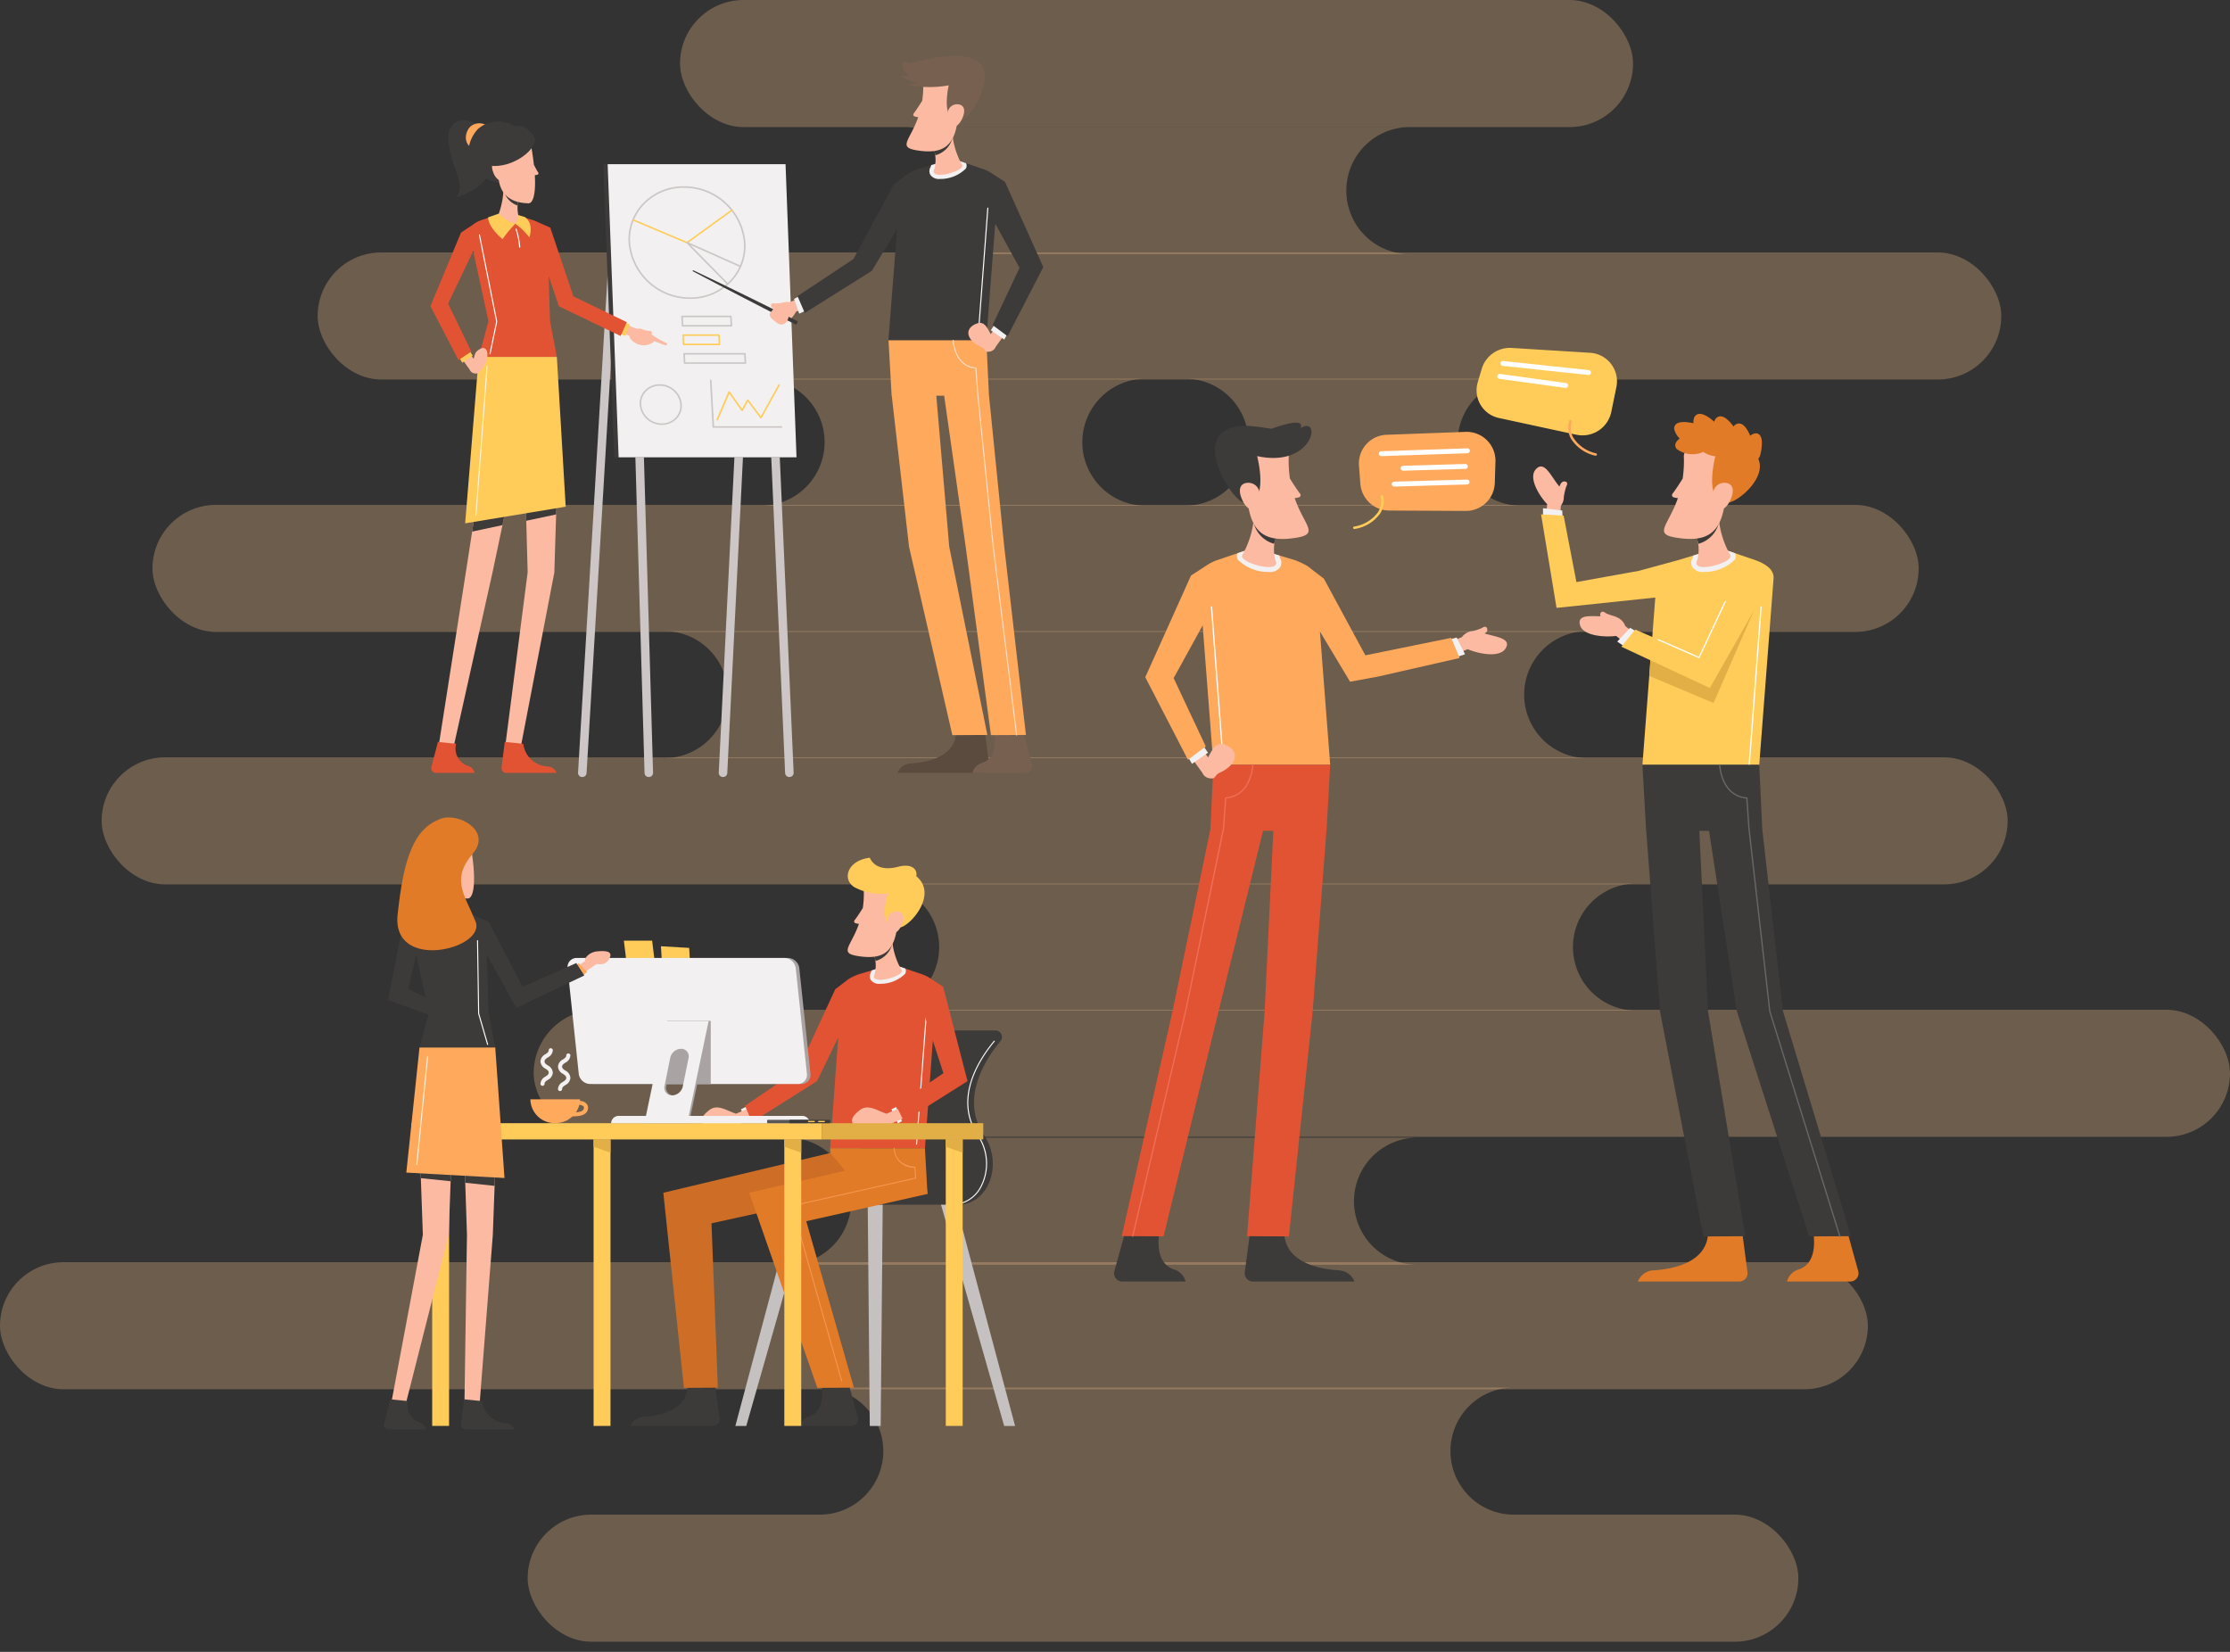 <svg id="trainning" xmlns="http://www.w3.org/2000/svg" xmlns:xlink="http://www.w3.org/1999/xlink" width="175.5" height="130" viewBox="0 0 175.5 130">
  <rect x="0" y="0" width="175.5" height="130" fill="#333333" stroke="none"/>
  <defs>
    <clipPath id="clip-path">
      <path id="path16" d="M0-666.665H135v130H0Z" transform="translate(0 666.665)"/>
    </clipPath>
  </defs>
  <g id="Group_5" data-name="Group 5">
    <rect id="Rectangle_1" data-name="Rectangle 1" width="75" height="10" rx="5" transform="translate(53.52 0)" fill="rgba(253,198,143,0.29)"/>
    <rect id="Rectangle_7" data-name="Rectangle 7" width="132.5" height="10" rx="5" transform="translate(25 19.867)" fill="rgba(253,198,143,0.29)"/>
    <rect id="Rectangle_17" data-name="Rectangle 17" width="139" height="10" rx="5" transform="translate(12 39.733)" fill="rgba(253,198,143,0.29)"/>
    <rect id="Rectangle_21" data-name="Rectangle 21" width="150" height="10" rx="5" transform="translate(8 59.6)" fill="rgba(253,198,143,0.29)"/>
    <rect id="Rectangle_25" data-name="Rectangle 25" width="133.5" height="10" rx="5" transform="translate(42 79.467)" fill="rgba(253,198,143,0.29)"/>
    <rect id="Rectangle_29" data-name="Rectangle 29" width="147" height="10" rx="5" transform="translate(0 99.333)" fill="rgba(253,198,143,0.29)"/>
    <rect id="Rectangle_33" data-name="Rectangle 33" width="100" height="10" rx="5" transform="translate(41.528 119.2)" fill="rgba(253,198,143,0.29)"/>
    <path id="Exclusion_10" data-name="Exclusion 10" d="M72.667,10H.005A5.005,5.005,0,0,0,5,5,5.006,5.006,0,0,0,0,0H72.674a5,5,0,0,0-.007,10Z" transform="translate(52.28 49.667)" fill="rgba(253,198,143,0.29)"/>
    <path id="Exclusion_12" data-name="Exclusion 12" d="M59.875,10H.007A5.006,5.006,0,0,0,5,5,5.006,5.006,0,0,0,0,0H59.882a5,5,0,0,0-.007,10Z" transform="translate(68.913 69.533)" fill="rgba(253,198,143,0.29)"/>
    <path id="Exclusion_20" data-name="Exclusion 20" d="M49.569,10H.007A5.006,5.006,0,0,0,5,5,5.006,5.006,0,0,0,0,0H49.576a5,5,0,0,0-.007,10Z" transform="translate(61.985 89.533)" fill="rgba(253,198,143,0.29)"/>
    <path id="Exclusion_16" data-name="Exclusion 16" d="M54.482,10H.007A5.006,5.006,0,0,0,5,5,5.006,5.006,0,0,0,0,0H54.489a5,5,0,0,0-3.437,8.487A4.973,4.973,0,0,0,54.482,10Z" transform="translate(64.516 109.2)" fill="rgba(253,198,143,0.29)"/>
    <path id="Exclusion_17" data-name="Exclusion 17" d="M59.807,10H33.364a5,5,0,0,0-.007-10H59.821a5,5,0,0,0-.014,10ZM30.214,10H.007A5.006,5.006,0,0,0,5,5,5.005,5.005,0,0,0,0,0H30.35a5,5,0,0,0-.136,10Z" transform="translate(59.897 29.8)" fill="rgba(253,198,143,0.29)"/>
    <path id="Exclusion_6" data-name="Exclusion 6" d="M39.8,10H.007A5.006,5.006,0,0,0,5,5,5.006,5.006,0,0,0,0,0H39.807A5,5,0,0,0,39.8,10Z" transform="translate(71.152 10)" fill="rgba(253,198,143,0.29)"/>
  </g>
  <g id="g14" transform="translate(18)" clip-path="url(#clip-path)">
    <g id="g20" transform="translate(95.649 49.328)">
      <path id="path22" d="M-12.556-2.176c.131-.078.251-.194.209-.358-.066-.261-.293-.165-.416-.076a3.622,3.622,0,0,1-.715.239,1.2,1.2,0,0,0-.871.487l-1.395.562L-15.4-.3s1.012-.429,1.509-.642c.867.369,2.491.688,2.966-.029.546-.823-.719-.929-1.635-1.206" transform="translate(15.744 2.703)" fill="#fcbaa2"/>
    </g>
    <g id="g24" transform="translate(95.975 50.172)">
      <path id="path26" d="M-5.217-5.441c-.028.01-.737.243-.737.243l-.588-1.381.664-.18Z" transform="translate(6.541 6.759)" fill="#f2f0f0"/>
    </g>
    <g id="g28" transform="translate(75.665 58.901)">
      <path id="path30" d="M0-2.416C.04-2.352,1.108-.877,1.108-.877l.85-.7L.885-3Z" transform="translate(0 3.001)" fill="#fcbaa2"/>
    </g>
    <g id="g32" transform="translate(75.472 58.607)">
      <path id="path34" d="M-4.631,0c.017.023.417.633.417.633l-1.256.874L-5.807.927Z" transform="translate(5.807)" fill="#f2f0f0"/>
    </g>
    <g id="g36" transform="translate(79.957 96.654)">
      <path id="path38" d="M-1.831,0l-.46,3.477a.65.65,0,0,0,.66.722H6.335l-.01-.026a1.371,1.371,0,0,0-1.2-.852C3.652,3.234.812,2.742.812.255Z" transform="translate(2.296)" fill="#3d3a3a"/>
    </g>
    <g id="g40" transform="translate(69.675 96.654)">
      <path id="path42" d="M-3.785,0l-.938,3.393A.646.646,0,0,0-4.08,4.2H.882a1.322,1.322,0,0,0-.888-.941c-.645-.2-1.481-.859-1.172-3Z" transform="translate(4.746)" fill="#3d3a3a"/>
    </g>
    <g id="g44" transform="translate(72.134 43.11)">
      <path id="path46" d="M-94.809-29.259l-6.753,1.375-3.265-6.034-1.007-.77a1.866,1.866,0,0,0-.277-.212l-.031-.024v0a6.608,6.608,0,0,0-.924-.437l-3.3-.99-2.9.99a3.694,3.694,0,0,0-.844.434h0l-1.173.765-3.6,8,3.357,6.5,1.406-1.05-2.53-5.378,2.283-4.147.844,10.963h9.193l-.807-10.483,2.37,3.95,2.12-.386,6.5-1.479Z" transform="translate(118.882 36.347)" fill="#ffa95c"/>
    </g>
    <g id="g48" transform="translate(79.341 43.11)">
      <path id="path50" d="M-13.337-3.266a1.138,1.138,0,0,1-.054-.185l-2.024-.606-1.255.428a.545.545,0,0,0,.018.506,3.4,3.4,0,0,0,2.429.969.988.988,0,0,0,.9-.367.712.712,0,0,0-.012-.745" transform="translate(16.724 4.057)" fill="#f2f0f0"/>
    </g>
    <g id="g52" transform="translate(77.297 47.718)">
      <path id="path54" d="M-3.878-51.668a.05.05,0,0,1-.05-.044l-.934-12.419a.049.049,0,0,1,.046-.052.046.046,0,0,1,.054.044l.935,12.419a.049.049,0,0,1-.046.052h0" transform="translate(4.862 64.184)" fill="#fff"/>
    </g>
    <g id="g56" transform="translate(79.742 39.924)">
      <path id="path58" d="M-3.771,0a7.088,7.088,0,0,1-.92,3.735c-.444.6,3.224,1.612,2.58.4a3.414,3.414,0,0,1,.74-3.055Z" transform="translate(4.729)" fill="#fcbaa2"/>
    </g>
    <g id="g60" transform="translate(80.649 39.924)">
      <path id="path62" d="M-.2,0a5.6,5.6,0,0,1-.05,1.148A2.272,2.272,0,0,0,1.376,2.872,4.99,4.99,0,0,1,2.2,1.077Z" transform="translate(0.248)" fill="#3d3a3a"/>
    </g>
    <g id="g64" transform="translate(80.09 35.111)">
      <path id="path66" d="M-14.972-16.887a1.594,1.594,0,0,0,.339-.066.179.179,0,0,0,.086-.281c-.24-.307-.573-.825-.8-1.189a9.5,9.5,0,0,1-.093-1.739c.046-1.3-4.206-1.722-3.172,3.989.378,2.089,1.446,2.8,3.846,2.39,1.722-.3.536-.966-.207-3.1" transform="translate(18.774 20.977)" fill="#fcbaa2"/>
    </g>
    <g id="g68" transform="translate(77.621 33.262)">
      <path id="path70" d="M-26.933-1.534c-.033.017-.067.031-.1.047.3-.723-1.08-.378-2.3.062-1.391-.2-2.9-.522-3.9.319-1.644,1.393.879,5.42,1.775,5.492,2.022.162,1-3.656,1-3.656,4.355.95,5.1-3.087,3.517-2.264" transform="translate(33.772 1.905)" fill="#3d3a3a"/>
    </g>
    <g id="g72" transform="translate(79.576 37.994)">
      <path id="path74" d="M-6.1-4.076c.011.585-.068,1.159-.467,1.151-.416-.009-.724-.363-.945-.907-.306-.754-.08-1.193.463-1.229a.889.889,0,0,1,.949.985" transform="translate(7.652 5.064)" fill="#fcbaa2"/>
    </g>
    <g id="g76" transform="translate(70.274 60.186)">
      <path id="path78" d="M-64.646,0h-9.193l-.241,5.1h0l-2.973,14.276-4,17.717,3.29.02L-73.433,19.4l3.5-14.2.809,0-.685,14.2L-71.19,37.1l3.29.02L-66.028,19.4l1.081-14.185h.007Z" transform="translate(81.061)" fill="#e25333"/>
    </g>
    <g id="g80" transform="translate(76.618 58.55)">
      <path id="path82" d="M-.951-5.832c.49-.71.671-1.708,1.594-1.33,1.184.486.874,1.6-.508,2.2-.252.109-.33.4-.463.419-.671.1-1.189-.471-.623-1.29" transform="translate(1.193 7.245)" fill="#fcbaa2"/>
    </g>
    <g id="g84" transform="translate(71.095 60.138)">
      <path id="path86" d="M-.2-153.57H-.21a.049.049,0,0,1-.038-.058l4.163-17.7L6.9-185.727l.168-2.39a.049.049,0,0,1,.046-.045c1.993-.16,2.087-2.538,2.088-2.562a.05.05,0,0,1,.05-.047h0a.049.049,0,0,1,.049.05c0,.025-.1,2.454-2.137,2.651L7-185.714l-2.99,14.4-4.163,17.7a.05.05,0,0,1-.049.038" transform="translate(0.249 190.77)" fill="#ef6f59"/>
    </g>
    <g id="g88" transform="translate(106.314 48.141)">
      <path id="path90" d="M-18.8-8.454l-1.175-.916a1.155,1.155,0,0,0-.616-.67c-.174-.116-.768-.233-.932-.361-.12-.093-.343-.2-.419.062a.244.244,0,0,0,.031.2c-.9-.017-1.875-.126-1.62.716.247.816,1.9.949,2.839.829.415.339,1.261,1.024,1.261,1.024Z" transform="translate(23.571 10.501)" fill="#fcbaa2"/>
    </g>
    <g id="g92" transform="translate(102.661 36.709)">
      <path id="path94" d="M-9.767-4.883c-.246-.031-.357.237-.41.4-.64-.711-1.187-2.169-1.889-1.328-.554.663.279,2.043.92,2.716-.051.522-.15,1.582-.15,1.582l1.118-.01.107-1.452a1.11,1.11,0,0,0,.234-.7,5.015,5.015,0,0,1,.194-.819c.079-.127.152-.355-.124-.39" transform="translate(12.248 6.066)" fill="#fcbaa2"/>
    </g>
    <g id="g96" transform="translate(103.431 39.995)">
      <path id="path98" d="M-.013,0c0,.028,0,.75,0,.75l1.547.1L1.5.181Z" transform="translate(0.016)" fill="#f2f0f0"/>
    </g>
    <g id="g100" transform="translate(110.901 96.654)">
      <path id="path102" d="M-32.16,0l.46,3.477a.65.65,0,0,1-.66.722h-7.966l.01-.026a1.372,1.372,0,0,1,1.2-.852c1.474-.088,4.315-.58,4.315-3.067Z" transform="translate(40.327)" fill="#e27b27"/>
    </g>
    <g id="g104" transform="translate(103.278 40.48)">
      <path id="path106" d="M-66.626-14.946l-2.9-.99-3.3.99h0l-3.009.822-4.923.886-1.006-5.23-1.777-.1,1.218,7.362,7.772-.816-.333,4.335-.142,1.831-.537,6.994h9.193l1.126-14.646c.064-.791-.765-1.2-1.379-1.44" transform="translate(83.544 18.567)" fill="#ffcc5a"/>
    </g>
    <g id="g108" transform="translate(122.64 96.654)">
      <path id="path110" d="M-18.378,0l.938,3.393a.647.647,0,0,1-.643.806h-4.961a1.322,1.322,0,0,1,.888-.941c.645-.2,1.482-.859,1.172-3Z" transform="translate(23.044)" fill="#e27b27"/>
    </g>
    <g id="g112" transform="translate(115.105 43.11)">
      <path id="path114" d="M-.431-3.266a1.166,1.166,0,0,0,.054-.185l2.024-.606L2.9-3.629a.545.545,0,0,1-.018.506,3.4,3.4,0,0,1-2.429.969.988.988,0,0,1-.9-.367.712.712,0,0,1,.012-.745" transform="translate(0.54 4.057)" fill="#f2f0f0"/>
    </g>
    <g id="g116" transform="translate(119.611 47.718)">
      <path id="path118" d="M-.2-51.667h0a.049.049,0,0,1-.046-.052L.686-64.138a.047.047,0,0,1,.054-.044.049.049,0,0,1,.046.052L-.148-51.712a.05.05,0,0,1-.05.044" transform="translate(0.249 64.183)" fill="#fff"/>
    </g>
    <g id="g120" transform="translate(114.843 39.924)">
      <path id="path122" d="M-9.451,0a7.088,7.088,0,0,0,.92,3.735c.444.6-3.224,1.612-2.58.4a3.415,3.415,0,0,0-.74-3.055Z" transform="translate(11.851)" fill="#fcbaa2"/>
    </g>
    <g id="g124" transform="translate(114.844 39.924)">
      <path id="path126" d="M-9.448,0A5.621,5.621,0,0,0-9.4,1.148a2.271,2.271,0,0,1-1.623,1.723,5,5,0,0,0-.826-1.795Z" transform="translate(11.847)" fill="#3d3a3a"/>
    </g>
    <g id="g128" transform="translate(112.957 35.111)">
      <path id="path130" d="M-6.15-3.373a9.495,9.495,0,0,1-.093,1.739c-.227.364-.559.882-.8,1.189a.179.179,0,0,0,.087.281A1.6,1.6,0,0,0-6.617-.1c-.743,2.139-1.929,2.81-.206,3.1,2.4.412,3.468-.3,3.846-2.39C-1.944-5.1-6.2-4.672-6.15-3.373" transform="translate(7.711 4.19)" fill="#fcbaa2"/>
    </g>
    <g id="g132" transform="translate(113.756 32.57)">
      <path id="path134" d="M-25.111-6.32a.881.881,0,0,0-.392.191c-.234-.554-.634-1.2-1.16-.876a.576.576,0,0,0-.151.152c-.361-.5-.933-1.091-1.383-.645a.692.692,0,0,0-.138.266c-.468-.417-1.21-.931-1.557-.375a.946.946,0,0,0-.075.494c-.62-.135-1.506-.217-1.521.423a1.472,1.472,0,0,0,.439.779c-.3.227-.473.506-.249.814a2.051,2.051,0,0,0,2.1.239,2.075,2.075,0,0,0,.953.345c-.059.229-.951,3.8,1.005,3.645.808-.065,3.053-1.961,2.373-3.442a.848.848,0,0,0,.156-.3s.471-1.768-.4-1.708" transform="translate(31.487 7.851)" fill="#e27b27"/>
    </g>
    <g id="g136" transform="translate(116.816 37.994)">
      <path id="path138" d="M0-4.076c-.01.585.068,1.159.467,1.151.416-.009.724-.363.945-.907.306-.754.081-1.193-.463-1.229A.889.889,0,0,0,0-4.076" transform="translate(0.004 5.064)" fill="#fcbaa2"/>
    </g>
    <g id="g140" transform="translate(111.254 60.186)">
      <path id="path142" d="M-29.289-80.09-23.6-62.372l3.29-.02L-25.665-80.11l-1.624-14.276h0l-.241-5.1h-9.193l.294,5.215h.007l1.081,14.185,3.419,17.718,3.29-.02-2.929-17.7-.684-14.2.763,0Z" transform="translate(36.727 99.49)" fill="#3d3a3a"/>
    </g>
    <g id="g144" transform="translate(109.275 49.406)">
      <path id="path146" d="M0-4.485c.023.017.636.432.636.432L1.6-5.22l-.585-.352Z" transform="translate(0 5.572)" fill="#f2f0f0"/>
    </g>
    <g id="g148" transform="translate(111.792 45.779)">
      <path id="path150" d="M-33.434-7.006-36.863.844-41.924-1.29l.142-1.831,3.794,1.66,2.064-4.395L-34.9-8.7Z" transform="translate(41.924 8.703)" fill="#e2af47"/>
    </g>
    <g id="g152" transform="translate(109.598 44.507)">
      <path id="path154" d="M-36.3,0l-1.023,2.846L-39.39,7.24l-5.029-2.2-1.1,1.347,6.965,3.254,4.2-7.385Z" transform="translate(45.52)" fill="#ffcc5a"/>
    </g>
    <g id="g156" transform="translate(117.292 60.138)">
      <path id="path158" d="M-37.433-153.57a.05.05,0,0,1-.048-.034l-5.512-17.7-1.642-14.4-.166-2.357c-2.04-.2-2.136-2.627-2.137-2.651a.049.049,0,0,1,.049-.05h0a.05.05,0,0,1,.05.047c0,.024.1,2.4,2.088,2.562a.049.049,0,0,1,.046.045l.168,2.4,1.64,14.394,5.51,17.695a.048.048,0,0,1-.033.06l-.015,0" transform="translate(46.937 190.77)" fill="#6d6868"/>
    </g>
    <g id="g160" transform="translate(112.46 47.301)">
      <path id="path162" d="M-12.809-18.536a.052.052,0,0,1-.021,0l-3.2-1.4a.048.048,0,0,1-.025-.064.051.051,0,0,1,.066-.024l3.157,1.381L-10.791-23a.05.05,0,0,1,.066-.024.048.048,0,0,1,.025.064l-2.064,4.393a.052.052,0,0,1-.028.025.052.052,0,0,1-.018,0" transform="translate(16.062 23.026)" fill="#fff"/>
    </g>
    <g id="g164" transform="translate(98.199 27.383)">
      <path id="path166" d="M-30.82-28.164l-6.016-1.3a2.224,2.224,0,0,1-1.719-2.789l.333-1.121a2.311,2.311,0,0,1,2.374-1.611l6.1.379a2.248,2.248,0,0,1,2.122,2.657l-.419,2.04a2.315,2.315,0,0,1-2.777,1.743" transform="translate(38.645 34.986)" fill="#ffcc5a"/>
    </g>
    <g id="g168" transform="translate(105.415 33.044)">
      <path id="path170" d="M-8.518-11.6a.1.1,0,0,1-.03,0,3.024,3.024,0,0,1-1.929-1.364,1.819,1.819,0,0,1-.122-1.379.1.1,0,0,1,.128-.058.1.1,0,0,1,.061.123,1.659,1.659,0,0,0,.114,1.231,2.842,2.842,0,0,0,1.808,1.262.1.1,0,0,1,.065.121.1.1,0,0,1-.1.067" transform="translate(10.681 14.416)" fill="#ffa95c"/>
    </g>
    <g id="g172" transform="translate(100.085 28.411)">
      <path id="path174" d="M-27.278-4.536H-27.3l-6.726-.713a.2.2,0,0,1-.177-.213.2.2,0,0,1,.221-.171l6.726.713a.2.2,0,0,1,.177.213.2.2,0,0,1-.2.172" transform="translate(34.205 5.634)" fill="#fff"/>
    </g>
    <g id="g176" transform="translate(99.834 29.429)">
      <path id="path178" d="M-21.19-4.535l-.028,0-5.18-.713a.2.2,0,0,1-.17-.218.2.2,0,0,1,.227-.164l5.179.713a.194.194,0,0,1,.17.218.2.2,0,0,1-.2.166" transform="translate(26.57 5.633)" fill="#fff"/>
    </g>
    <g id="g180" transform="translate(88.945 33.989)">
      <path id="path182" d="M-32.975-25.68l-5.955-.031a2.281,2.281,0,0,1-2.3-2.065l-.115-1.507a2.261,2.261,0,0,1,2.22-2.391L-33-31.9a2.274,2.274,0,0,1,2.4,2.293l-.054,1.763a2.277,2.277,0,0,1-2.326,2.163" transform="translate(41.348 31.9)" fill="#ffa95c"/>
    </g>
    <g id="g184" transform="translate(88.488 38.956)">
      <path id="path186" d="M-.394-11.046a.1.1,0,0,1-.1-.074.1.1,0,0,1,.073-.116,2.859,2.859,0,0,0,1.895-1.145,1.651,1.651,0,0,0,.2-1.218.1.1,0,0,1,.069-.119.1.1,0,0,1,.124.067,1.821,1.821,0,0,1-.219,1.367A3.044,3.044,0,0,1-.37-11.049l-.024,0" transform="translate(0.495 13.721)" fill="#ffcc5a"/>
    </g>
    <g id="g188" transform="translate(90.514 35.283)">
      <path id="path190" d="M-.788-2.538a.2.2,0,0,1-.2-.186.2.2,0,0,1,.193-.2l6.762-.228a.192.192,0,0,1,.207.186.2.2,0,0,1-.193.2l-6.762.228H-.788" transform="translate(0.989 3.152)" fill="#fff"/>
    </g>
    <g id="g192" transform="translate(92.227 36.516)">
      <path id="path194" d="M-.789-2.172a.2.2,0,0,1-.2-.187.2.2,0,0,1,.194-.2L4.1-2.7H4.1a.2.2,0,0,1,.2.187.2.2,0,0,1-.194.2l-4.893.14Z" transform="translate(0.99 2.699)" fill="#fff"/>
    </g>
    <g id="g196" transform="translate(91.529 37.742)">
      <path id="path198" d="M-.788-2.272a.2.2,0,0,1-.2-.187.2.2,0,0,1,.194-.2l5.725-.165a.2.2,0,0,1,.207.187.2.2,0,0,1-.194.2l-5.725.164Z" transform="translate(0.988 2.823)" fill="#fff"/>
    </g>
    <g id="g200" transform="translate(31.879 31.338)">
      <path id="path202" d="M-4.654-123.071a.33.33,0,0,1-.335-.314l-.846-29.166a.328.328,0,0,1,.326-.332.326.326,0,0,1,.345.314l.846,29.166a.329.329,0,0,1-.326.332h-.009" transform="translate(5.835 152.884)" fill="#ccc6c6"/>
    </g>
    <g id="g204" transform="translate(42.507 31.338)">
      <path id="path206" d="M-6.363-123.07a.33.33,0,0,1-.335-.309l-1.281-29.166a.328.328,0,0,1,.321-.337.331.331,0,0,1,.35.309l1.281,29.166a.328.328,0,0,1-.321.336h-.015" transform="translate(7.979 152.882)" fill="#ccc6c6"/>
    </g>
    <g id="g208" transform="translate(38.565 16.529)">
      <path id="path210" d="M-1.323-184.205H-1.34a.329.329,0,0,1-.319-.338L.527-228.519a.339.339,0,0,1,.351-.308.328.328,0,0,1,.319.338L-.988-184.513a.33.33,0,0,1-.335.308" transform="translate(1.659 228.826)" fill="#ccc6c6"/>
    </g>
    <g id="g212" transform="translate(27.491 16.309)">
      <path id="path214" d="M-1.323-185.115h-.019a.328.328,0,0,1-.316-.341l2.622-44.2a.327.327,0,0,1,.354-.3.328.328,0,0,1,.316.341l-2.622,44.2a.33.33,0,0,1-.335.3" transform="translate(1.659 229.957)" fill="#ccc6c6"/>
    </g>
    <g id="g216" transform="translate(29.48 12.923)">
      <path id="path218" d="M-58.55-95.216h-14l-.863-23.065h14Z" transform="translate(73.417 118.281)" fill="#3d3a3a"/>
    </g>
    <g id="g220" transform="translate(29.818 12.923)">
      <path id="path222" d="M-58.55-95.216h-14l-.863-23.065h14Z" transform="translate(73.417 118.281)" fill="#f2f0f0"/>
    </g>
    <g id="g224" transform="translate(31.459 14.662)">
      <path id="path226" d="M-17.189-.5A4.288,4.288,0,0,0-20.279.759a3.977,3.977,0,0,0-1.142,3.047A4.713,4.713,0,0,0-16.7,8.119a4.289,4.289,0,0,0,3.09-1.259A3.977,3.977,0,0,0-12.47,3.813,4.713,4.713,0,0,0-17.189-.5m.487,8.741a4.838,4.838,0,0,1-4.845-4.428A4.094,4.094,0,0,1-20.37.675a4.416,4.416,0,0,1,3.181-1.3,4.838,4.838,0,0,1,4.845,4.428,4.094,4.094,0,0,1-1.176,3.137,4.415,4.415,0,0,1-3.181,1.3" transform="translate(21.554 0.621)" fill="#ccc6c6"/>
    </g>
    <g id="g228" transform="translate(31.763 16.475)">
      <path id="path230" d="M-16.952-11.058a.065.065,0,0,1-.025,0l-4.242-1.789a.06.06,0,0,1-.032-.08.064.064,0,0,1,.083-.031l4.208,1.775,3.507-2.536a.065.065,0,0,1,.088.012.059.059,0,0,1-.013.085l-3.536,2.558a.066.066,0,0,1-.038.012" transform="translate(21.257 13.736)" fill="#ffcc5a"/>
    </g>
    <g id="g232" transform="translate(36.004 19.032)">
      <path id="path234" d="M-12.869-13.95a.064.064,0,0,1-.046-.019l-3.2-3.258a.059.059,0,0,1-.006-.077.065.065,0,0,1,.078-.02l4.2,1.873a.06.06,0,0,1,.031.081.064.064,0,0,1-.084.03l-3.907-1.74,2.979,3.029a.059.059,0,0,1,0,.086.064.064,0,0,1-.043.016" transform="translate(16.137 17.329)" fill="#ccc6c6"/>
    </g>
    <g id="g236" transform="translate(32.338 30.241)">
      <path id="path238" d="M-6.213-.5a1.468,1.468,0,0,0-1.058.431A1.36,1.36,0,0,0-7.663.975,1.619,1.619,0,0,0-6.042,2.457a1.469,1.469,0,0,0,1.059-.431A1.364,1.364,0,0,0-4.592.982,1.619,1.619,0,0,0-6.213-.5m.171,3.078A1.745,1.745,0,0,1-7.788.982,1.48,1.48,0,0,1-7.363-.153a1.6,1.6,0,0,1,1.15-.469A1.744,1.744,0,0,1-4.466.975a1.48,1.48,0,0,1-.426,1.134,1.6,1.6,0,0,1-1.15.469" transform="translate(7.791 0.621)" fill="#ccc6c6"/>
    </g>
    <g id="g240" transform="translate(35.612 24.842)">
      <path id="path242" d="M-.644-3.031H3.075l-.034-.613H-.678Zm3.785.121H-.7a.062.062,0,0,1-.063-.057L-.807-3.7A.059.059,0,0,1-.79-3.746a.063.063,0,0,1,.046-.019H3.1a.062.062,0,0,1,.063.057l.041.734a.059.059,0,0,1-.017.045.063.063,0,0,1-.046.019" transform="translate(0.807 3.765)" fill="#ccc6c6"/>
    </g>
    <g id="g244" transform="translate(35.694 26.311)">
      <path id="path246" d="M-.644-3.031h2.7l-.034-.613h-2.7Zm2.762.121H-.7a.062.062,0,0,1-.063-.057L-.807-3.7A.059.059,0,0,1-.79-3.746a.063.063,0,0,1,.046-.019H2.077a.062.062,0,0,1,.063.057l.041.734a.059.059,0,0,1-.017.045.063.063,0,0,1-.046.019" transform="translate(0.807 3.765)" fill="#ffcc5a"/>
    </g>
    <g id="g248" transform="translate(35.776 27.779)">
      <path id="path250" d="M-.643-3.031H4.016l-.034-.613H-.677Zm4.725.121H-.7a.062.062,0,0,1-.063-.057L-.806-3.7a.058.058,0,0,1,.017-.045.063.063,0,0,1,.046-.019H4.041a.062.062,0,0,1,.063.057l.041.734a.058.058,0,0,1-.017.045.065.065,0,0,1-.046.019" transform="translate(0.806 3.765)" fill="#ccc6c6"/>
    </g>
    <g id="g252" transform="translate(37.868 29.873)">
      <path id="path254" d="M-22.178-15.656h-5.364a.062.062,0,0,1-.063-.057l-.2-3.671a.061.061,0,0,1,.059-.064.06.06,0,0,1,.066.057l.2,3.614h5.3a.062.062,0,0,1,.063.061.062.062,0,0,1-.063.061" transform="translate(27.81 19.448)" fill="#ccc6c6"/>
    </g>
    <g id="g256" transform="translate(38.389 30.24)">
      <path id="path258" d="M-.248-11.713a.064.064,0,0,1-.024,0A.06.06,0,0,1-.307-11.8l.933-2.166A.063.063,0,0,1,.678-14a.063.063,0,0,1,.058.026L1.7-12.613l.39-.713a.063.063,0,0,1,.051-.032.064.064,0,0,1,.055.025l.984,1.3,1.376-2.485a.064.064,0,0,1,.085-.025.059.059,0,0,1,.026.082l-1.423,2.57a.063.063,0,0,1-.051.032.06.06,0,0,1-.055-.025l-.984-1.3-.392.716a.062.062,0,0,1-.052.032.061.061,0,0,1-.056-.026L.7-13.813-.19-11.751a.064.064,0,0,1-.058.037" transform="translate(0.311 14.551)" fill="#ffcc5a"/>
    </g>
    <g id="g260" transform="translate(18.301 27.76)">
      <path id="path262" d="M0-1.673C.028-1.629.767-.607.767-.607l.589-.485L.613-2.079Z" transform="translate(0 2.079)" fill="#fcbaa2"/>
    </g>
    <g id="g264" transform="translate(18.117 27.491)">
      <path id="path266" d="M-2.993,0c.013.018.325.493.325.493l-.822.563L-3.753.605Z" transform="translate(3.753)" fill="#ffcc5a"/>
    </g>
    <g id="g268" transform="translate(30.931 25.526)">
      <path id="path270" d="M0-2.706c.048.023,1.236.516,1.236.516L1.47-2.9.3-3.361Z" transform="translate(0 3.361)" fill="#fcbaa2"/>
    </g>
    <g id="g272" transform="translate(30.774 25.329)">
      <path id="path274" d="M-.944,0c.022.007.565.211.565.211l-.378.9L-1.184.921Z" transform="translate(1.184)" fill="#ffcc5a"/>
    </g>
    <g id="g276" transform="translate(15.875 16.673)">
      <path id="path278" d="M-44.321-27.467l-1.823-5.412L-47-33.256c-.139-.07-.292-.135-.457-.2l-2.206-.662-1.94.662a2.184,2.184,0,0,0-.654.365l-.912.6L-55.575-26.7l2.208,4.247,1.013-.673L-54.186-26.9l1.976-4.138,1.2,5.521-.761,2.818h6.147l-.539-2.818-.11-3.565.811,2.394,4.852,2.336.492-1.086Z" transform="translate(55.575 34.12)" fill="#e25333"/>
    </g>
    <g id="g280" transform="translate(16.501 33.605)">
      <path id="path282" d="M-15.287-1.315-17.008,9.8l-2.161,13.8,1.18.015,3.079-13.8L-12.5-1.633Z" transform="translate(19.169 1.633)" fill="#fcbaa2"/>
    </g>
    <g id="g284" transform="translate(21.747 33.605)">
      <path id="path286" d="M-5.8-1.315-5.493,9.8-7.273,23.6l1.224.015,2.655-13.8.355-11.452Z" transform="translate(7.273 1.633)" fill="#fcbaa2"/>
    </g>
    <g id="g288" transform="translate(19.157 33.605)">
      <path id="path290" d="M-15.805,0l-.064.3-.148.7-1.414,6.721-2.388.511L-18.594.318Z" transform="translate(19.819)" fill="#3d3a3a"/>
    </g>
    <g id="g292" transform="translate(23.219 33.605)">
      <path id="path294" d="M-10.877,0l-.033,1.063-.18,5.816-2.352.5L-13.62,1l-.019-.684L-13.472.3l2.5-.288Z" transform="translate(13.639)" fill="#3d3a3a"/>
    </g>
    <g id="g296" transform="translate(17.291 9.466)">
      <path id="path298" d="M-10.511-3.63c-.2-.968-2.779-1.592-2.665.647S-11.7.456-12.57,1.536c0,0,3.17-.753,2.49-3.023s-.432-2.143-.432-2.143" transform="translate(13.181 4.51)" fill="#3d3a3a"/>
    </g>
    <g id="g300" transform="translate(18.663 9.695)">
      <path id="path302" d="M-1.329-1.167c-.5.535-.636,1.764.96,1.935L.21-1.079a1.092,1.092,0,0,0-1.538-.089" transform="translate(1.666 1.45)" fill="#ffa95c"/>
    </g>
    <g id="g304" transform="translate(18.853 9.546)">
      <path id="path306" d="M-2.931-2.576c-1.1,1.179-1.4,3.892,2.117,4.269L.463-2.38a2.408,2.408,0,0,0-3.393-.2" transform="translate(3.675 3.2)" fill="#3d3a3a"/>
    </g>
    <g id="g308" transform="translate(21.468 58.39)">
      <path id="path310" d="M-1.009,0l-.253,2.019A.37.37,0,0,0-.9,2.438H3.06l-.005-.015a.76.76,0,0,0-.661-.494A2.025,2.025,0,0,1,.448.148Z" transform="translate(1.266)" fill="#e25333"/>
    </g>
    <g id="g312" transform="translate(15.935 58.39)">
      <path id="path314" d="M-2.086,0-2.6,1.97a.371.371,0,0,0,.354.468H.8a.751.751,0,0,0-.49-.546A1.427,1.427,0,0,1-.649.148Z" transform="translate(2.615)" fill="#e25333"/>
    </g>
    <g id="g316" transform="translate(19.689 18.444)">
      <path id="path318" d="M-3.45-38.953h-.008A.04.04,0,0,1-3.491-39l.525-2.53-1.359-6.809a.04.04,0,0,1,.033-.047.041.041,0,0,1,.049.032l1.361,6.817a.049.049,0,0,1,0,.015l-.527,2.538a.041.041,0,0,1-.041.032" transform="translate(4.326 48.389)" fill="#fff"/>
    </g>
    <g id="g320" transform="translate(21.192 13.996)">
      <path id="path322" d="M-1.6,0a6.6,6.6,0,0,1-.389,2.937C-2.239,3.421.1,4.073-.365,3.15a3.16,3.16,0,0,1,.31-2.4Z" transform="translate(2.011)" fill="#fcbaa2"/>
    </g>
    <g id="g324" transform="translate(20.411 16.809)">
      <path id="path326" d="M-3.369,0A2.653,2.653,0,0,0-2.083.8a9.347,9.347,0,0,0-1,1.211S-4.174,1.148-4.224.3Z" transform="translate(4.224)" fill="#ffcc5a"/>
    </g>
    <g id="g328" transform="translate(22.552 16.92)">
      <path id="path330" d="M-.846,0a.8.8,0,0,1-.215.69A5.107,5.107,0,0,1,.044,1.762S.453.692-.319.154Z" transform="translate(1.061)" fill="#ffcc5a"/>
    </g>
    <g id="g332" transform="translate(22.576 17.994)">
      <path id="path334" d="M-1.276-6.172a.041.041,0,0,1-.042-.038,5.7,5.7,0,0,0-.28-1.4.04.04,0,0,1,.026-.051.042.042,0,0,1,.054.025,5.776,5.776,0,0,1,.284,1.425.041.041,0,0,1-.039.043Z" transform="translate(1.6 7.667)" fill="#fff"/>
    </g>
    <g id="g336" transform="translate(21.599 13.996)">
      <path id="path338" d="M0,0A5.459,5.459,0,0,1,.026.894a1.663,1.663,0,0,0,1.1,1.28A4.38,4.38,0,0,1,1.548.749Z" fill="#3d3a3a"/>
    </g>
    <g id="g340" transform="translate(20.723 10.413)">
      <path id="path342" d="M-14.291-13.045c-.1-.156-.232-.405-.336-.608-.061-.548-.154-1.179-.29-1.909-.165-.882-2.391-1.265-2.548,1.616h-.015c-.4.026-.563.35-.337.909a1.188,1.188,0,0,0,.432.593c.131.924.7,1.789,2.334,1.826.316.007.59-.6.5-2.217a.669.669,0,0,0,.224-.043.116.116,0,0,0,.041-.166" transform="translate(17.92 16.205)" fill="#fcbaa2"/>
    </g>
    <g id="g344" transform="translate(20.439 9.893)">
      <path id="path346" d="M-14-3.3c.61.846-1.672,2.686-3.555,2.319,0,0,1.605-5.024,3.555-2.319" transform="translate(17.557 4.103)" fill="#3d3a3a"/>
    </g>
    <g id="g348" transform="translate(18.609 28.09)">
      <path id="path350" d="M-31.158-48.662l-7.912,1.308L-38-60.449h6.147Z" transform="translate(39.069 60.449)" fill="#ffcc5a"/>
    </g>
    <g id="g352" transform="translate(19.415 28.802)">
      <path id="path354" d="M-.165-48.67h0a.041.041,0,0,1-.039-.043L.669-60.421a.039.039,0,0,1,.045-.037.041.041,0,0,1,.039.043L-.124-48.707a.041.041,0,0,1-.042.037" transform="translate(0.207 60.459)" fill="#fff2dc"/>
    </g>
    <g id="g356" transform="translate(18.961 27.386)">
      <path id="path358" d="M-.659-4.582c.339-.492.076-.732.686-1.053s.818.75.066,1.656c-.12.144-.229.276-.32.29-.464.072-.823-.326-.431-.893" transform="translate(0.826 5.692)" fill="#fcbaa2"/>
    </g>
    <g id="g360" transform="translate(31.559 25.863)">
      <path id="path362" d="M-11.291-4.647a9.277,9.277,0,0,1-.981-.545,1.423,1.423,0,0,0-.186-.131.2.2,0,0,0,.03-.051c.073-.2-.118-.229-.237-.221a1.708,1.708,0,0,1-.429-.1c-.662-.312-1.234.365-1.018.7a1.309,1.309,0,0,0,1.713.353,1.02,1.02,0,0,0,.172-.154c.191.085.438.166.68.27.357.153.437-.061.256-.127" transform="translate(14.157 5.773)" fill="#fcbaa2"/>
    </g>
    <g id="g364" transform="translate(43.987 23.289)">
      <path id="path366" d="M-1.232-5.611c.062-.018,1.524-.552,1.524-.552l-.417-.807-1.42.548Z" transform="translate(1.545 6.971)" fill="#fcbaa2"/>
    </g>
    <g id="g368" transform="translate(44.489 23.26)">
      <path id="path370" d="M-1.612-5.9c.023-.009.588-.272.588-.272l-.491-1.156-.506.268Z" transform="translate(2.021 7.324)" fill="#f2f0f0"/>
    </g>
    <g id="g372" transform="translate(59.511 25.707)">
      <path id="path374" d="M-6.454-2.023c-.033.053-.927,1.289-.927,1.289l-.711-.586.9-1.193Z" transform="translate(8.093 2.513)" fill="#fcbaa2"/>
    </g>
    <g id="g376" transform="translate(59.978 25.461)">
      <path id="path378" d="M-1.376,0c-.014.019-.349.53-.349.53l1.051.732L-.392.776Z" transform="translate(1.725)" fill="#f2f0f0"/>
    </g>
    <g id="g380" transform="translate(52.631 57.312)">
      <path id="path382" d="M-26.922,0l.385,2.911a.544.544,0,0,1-.553.6h-6.668l.009-.022a1.148,1.148,0,0,1,1-.713c1.234-.074,3.612-.485,3.612-2.568Z" transform="translate(33.759)" fill="#5b4a3e"/>
    </g>
    <g id="g384" transform="translate(58.531 57.312)">
      <path id="path386" d="M-15.384,0l.785,2.841a.541.541,0,0,1-.538.675h-4.153a1.105,1.105,0,0,1,.744-.788c.54-.166,1.24-.719.981-2.515Z" transform="translate(19.291)" fill="#776050"/>
    </g>
    <g id="g388" transform="translate(44.762 12.487)">
      <path id="path390" d="M-64.323-7.564-65.3-8.2h0a3.074,3.074,0,0,0-.707-.363L-68.441-9.4l-2.762.829a5.512,5.512,0,0,0-.774.366v0l-.026.02a1.568,1.568,0,0,0-.232.177l-.843.645L-76.248-1.5l-4.407,2.921.573,1.325L-74.8-.57l1.984-3.306L-73.5,4.9h7.7l.707-9.177,1.912,3.471L-65.3,3.7l1.178.88,2.81-5.444Z" transform="translate(80.656 9.396)" fill="#3d3a3a"/>
    </g>
    <g id="g392" transform="translate(55.146 12.488)">
      <path id="path394" d="M-.361-2.734a.969.969,0,0,0,.045-.155L1.379-3.4l1.051.359a.456.456,0,0,1-.015.423A2.844,2.844,0,0,1,.381-1.8.827.827,0,0,1-.371-2.11a.6.6,0,0,1,.01-.624" transform="translate(0.452 3.396)" fill="#f2f0f0"/>
    </g>
    <g id="g396" transform="translate(58.918 16.346)">
      <path id="path398" d="M-.165-43.253h0A.041.041,0,0,1-.207-43.3l.782-10.4a.039.039,0,0,1,.045-.037.041.041,0,0,1,.039.043l-.783,10.4a.041.041,0,0,1-.042.037" transform="translate(0.207 53.731)" fill="#fff"/>
    </g>
    <g id="g400" transform="translate(54.926 9.82)">
      <path id="path402" d="M-7.911,0a5.93,5.93,0,0,0,.771,3.127c.371.5-2.7,1.35-2.16.331A2.86,2.86,0,0,0-9.92.9Z" transform="translate(9.92)" fill="#fcbaa2"/>
    </g>
    <g id="g404" transform="translate(54.927 9.82)">
      <path id="path406" d="M-7.908,0a4.735,4.735,0,0,0,.042.961A1.9,1.9,0,0,1-9.225,2.4,4.182,4.182,0,0,0-9.916.9Z" transform="translate(9.916)" fill="#3d3a3a"/>
    </g>
    <g id="g408" transform="translate(53.347 5.791)">
      <path id="path410" d="M-5.147-2.824a7.943,7.943,0,0,1-.078,1.455c-.19.3-.468.738-.67,1a.15.15,0,0,0,.073.235,1.333,1.333,0,0,0,.284.055c-.622,1.791-1.615,2.352-.173,2.6,2.009.345,2.9-.252,3.22-2,.865-4.781-2.695-4.426-2.656-3.339" transform="translate(6.455 3.508)" fill="#fcbaa2"/>
    </g>
    <g id="g412" transform="translate(52.842 4.413)">
      <path id="path414" d="M-24.478-2.061c-1.376-1.166-5.444.076-5.444.076-.759-.4-.818.408-.041,1.012a5.906,5.906,0,0,1-.731-.051,3.858,3.858,0,0,0,1.4.591c-.5.077-.9.11-.9.11a8.336,8.336,0,0,0,3.323.066c-.161.765-.49,2.9.9,2.793.75-.06,2.862-3.432,1.486-4.6" transform="translate(30.693 2.56)" fill="#776050"/>
    </g>
    <g id="g416" transform="translate(56.578 8.205)">
      <path id="path418" d="M0-3.412c-.009.49.057.971.391.964s.606-.3.791-.759c.256-.632.067-1-.387-1.029A.744.744,0,0,0,0-3.412" transform="translate(0.004 4.238)" fill="#fcbaa2"/>
    </g>
    <g id="g420" transform="translate(51.922 26.783)">
      <path id="path422" d="M-23.928-67.047l1.989,14.832,2.754-.016-1.709-14.832L-22.1-79.014h0l-.2-4.273H-30l.246,4.366h.009l1.359,11.875,3.41,14.832,2.754-.016-3-14.816L-26.24-78.931l.618,0Z" transform="translate(30.004 83.288)" fill="#ffa95c"/>
    </g>
    <g id="g424" transform="translate(58.203 25.414)">
      <path id="path426" d="M-7.669-4.882C-8.08-5.476-8.231-6.312-9-6c-.991.407-.731,1.342.425,1.843.211.091.276.333.388.35.561.087,1-.394.522-1.08" transform="translate(9.617 6.065)" fill="#fcbaa2"/>
    </g>
    <g id="g428" transform="translate(42.596 23.762)">
      <path id="path430" d="M-3.943-.236a3.038,3.038,0,0,1-.63.062c-.126-.025-.333-.021-.288.2.029.143.171.188.3.2C-5,.665-5.176.8-4.467,1.237c.794.486,1.488-.476,1.635-.923.117-.355-.508-.759-1.111-.55" transform="translate(4.944 0.293)" fill="#fcbaa2"/>
    </g>
    <g id="g432" transform="translate(36.513 21.272)">
      <path id="path434" d="M-.25-.018l2.063.99,2.056,1L5.92,2.983l1.025.506.513.253.256.127.128.063.064.032c.022.009.041.024.033.088a.244.244,0,0,1-.086.158c-.05.042-.074.036-.094.024L7.7,4.2l-.127-.065-.254-.13-.508-.261L5.789,3.223,3.758,2.177,1.73,1.123-.291.057A.041.041,0,0,1-.308,0,.045.045,0,0,1-.25-.018" transform="translate(0.314 0.023)" fill="#3d3a3a"/>
    </g>
    <g id="g436" transform="translate(42.574 24.15)">
      <path id="path438" d="M-1.118-.727c-.3.4-.516.434.176,1S.081.134.1-.22s-.852-.993-1.221-.507" transform="translate(1.401 0.903)" fill="#fcbaa2"/>
    </g>
    <g id="g440" transform="translate(56.976 26.743)">
      <path id="path442" d="M-19.827-128.56a.042.042,0,0,1-.042-.036l-1.842-14.82-1.223-12.052-.139-1.973c-1.708-.165-1.788-2.2-1.789-2.22a.041.041,0,0,1,.041-.041h0a.041.041,0,0,1,.042.039c0,.02.08,2.011,1.748,2.144a.041.041,0,0,1,.038.038l.141,2.006,1.222,12.05,1.842,14.819a.041.041,0,0,1-.036.045h-.005" transform="translate(24.861 159.702)" fill="#ffe0c7"/>
    </g>
    <g id="g444" transform="translate(39.871 94.547)">
      <path id="path446" d="M-3.38-72.968h-.858L.481-90.644H1.665Z" transform="translate(4.239 90.644)" fill="#c6c1c1"/>
    </g>
    <g id="g448" transform="translate(55.985 94.547)">
      <path id="path450" d="M-23.249-72.968h-.859l-5.045-17.676h1.184Z" transform="translate(29.152 90.644)" fill="#c6c1c1"/>
    </g>
    <g id="g452" transform="translate(50.288 94.547)">
      <path id="path454" d="M-4.022-72.968H-4.88l-.163-17.676h1.184Z" transform="translate(5.043 90.644)" fill="#c6c1c1"/>
    </g>
    <g id="g456" transform="translate(43.201 81.097)">
      <path id="path458" d="M-67.413,0h-7.953a2.545,2.545,0,0,0-1.978.932c-1.208,1.489-3.083,4.522-1.206,7.328a3.847,3.847,0,0,1-.162,4.593H-83.64a.877.877,0,0,0-.89.857h14.193c2.426,0,3.569-3.195,2.06-5.45C-70.2,5.394-68.2,2.29-66.994.838A.514.514,0,0,0-67.413,0" transform="translate(84.53)" fill="#3d3a3a"/>
    </g>
    <g id="g460" transform="translate(56.865 81.896)">
      <path id="path462" d="M-.161-53.462A.04.04,0,0,1-.2-53.5a.04.04,0,0,1,.041-.039A2.545,2.545,0,0,0,2.08-54.9a3.925,3.925,0,0,0-.215-4.025c-1.905-2.847-.012-5.9,1.286-7.468a.042.042,0,0,1,.057-.006.038.038,0,0,1,.006.055C1.93-64.8.056-61.778,1.934-58.972a4,4,0,0,1,.218,4.105A2.625,2.625,0,0,1-.161-53.462" transform="translate(0.201 66.412)" fill="#fff"/>
    </g>
    <g id="g464" transform="translate(40.309 87.024)">
      <path id="path466" d="M-2.214,0c-.022.01-.562.278-.562.278l.507,1.109.483-.272Z" transform="translate(2.776)" fill="#f2f0f0"/>
    </g>
    <g id="g468" transform="translate(37.205 87.151)">
      <path id="path470" d="M-15.67-3.62l-.37-.76L-16.928-4l-.038-.014c-.682-.22-1.415-.771-2.053-.282-1.47,1.127-.122,1.651,1.547,1.25a.7.7,0,0,1,.358.037l.012.035L-17.055-3a.15.15,0,0,0,.1-.005,1.338,1.338,0,0,0,.192-.123c.411-.183,1.059-.472,1.1-.492" transform="translate(19.649 4.497)" fill="#fcbaa2"/>
    </g>
    <g id="g472" transform="translate(31.622 108.813)">
      <path id="path474" d="M-26.115,0l.373,2.823a.528.528,0,0,1-.536.586h-6.468l.008-.021a1.114,1.114,0,0,1,.973-.691c1.2-.071,3.5-.471,3.5-2.491Z" transform="translate(32.747)" fill="#3d3a3a"/>
    </g>
    <g id="g476" transform="translate(40.635 75.879)">
      <path id="path478" d="M-54.95-3.318l-2.356-.8-2.679.8a5.384,5.384,0,0,0-.751.355v0l-.025.02a1.521,1.521,0,0,0-.225.172l-.818.625-2.919,6.327L-68.9,7.024l.538,1.292,5.124-3.229,1.669-3.443-.639,8.728h7.465l.916-12.52c.052-.643-.623-.978-1.121-1.169" transform="translate(68.902 4.121)" fill="#e25333"/>
    </g>
    <g id="g480" transform="translate(50.455 75.879)">
      <path id="path482" d="M-.35-2.653A.95.95,0,0,0-.306-2.8L1.338-3.3l1.018.348a.443.443,0,0,1-.014.411A2.761,2.761,0,0,1,.37-1.751a.8.8,0,0,1-.729-.3.578.578,0,0,1,.01-.6" transform="translate(0.438 3.296)" fill="#f2f0f0"/>
    </g>
    <g id="g484" transform="translate(54.091 79.621)">
      <path id="path486" d="M-.16-43.219h0A.04.04,0,0,1-.2-43.261L.581-53.652a.039.039,0,0,1,.043-.036.04.04,0,0,1,.038.042L-.119-43.255a.04.04,0,0,1-.04.036" transform="translate(0.201 53.688)" fill="#fff"/>
    </g>
    <g id="g488" transform="translate(50.242 73.291)">
      <path id="path490" d="M-7.674,0a5.751,5.751,0,0,0,.748,3.033c.36.489-2.618,1.309-2.1.321a2.773,2.773,0,0,0-.6-2.481Z" transform="translate(9.623)" fill="#fcbaa2"/>
    </g>
    <g id="g492" transform="translate(50.243 73.292)">
      <path id="path494" d="M-7.672,0a4.569,4.569,0,0,0,.041.933,1.844,1.844,0,0,1-1.318,1.4A4.055,4.055,0,0,0-9.62.874Z" transform="translate(9.62)" fill="#3d3a3a"/>
    </g>
    <g id="g496" transform="translate(48.71 69.383)">
      <path id="path498" d="M-4.993-2.739a7.723,7.723,0,0,1-.075,1.412c-.184.3-.454.716-.65.965a.145.145,0,0,0,.07.228,1.324,1.324,0,0,0,.275.053c-.6,1.737-1.566,2.281-.167,2.521C-3.592,2.775-2.724,2.2-2.417.5c.839-4.638-2.614-4.293-2.576-3.239" transform="translate(6.261 3.403)" fill="#fcbaa2"/>
    </g>
    <g id="g500" transform="translate(48.72 67.501)">
      <path id="path502" d="M-22.45-7.315a2,2,0,0,0-.306-.317c.1-.56-.363-1.019-1.429-.742-1.848.48-2.23-.713-2.23-.713-1.761.217-2.2,1.674-1.233,2.309a4.557,4.557,0,0,0,2.659.514c-.343,1.024-.556,2.785.926,2.666.728-.058,2.75-2.25,1.613-3.717" transform="translate(28.15 9.087)" fill="#ffcc5a"/>
    </g>
    <g id="g504" transform="translate(51.844 71.724)">
      <path id="path506" d="M0-3.309c-.008.475.055.941.379.935s.588-.295.767-.737c.248-.613.065-.969-.376-1a.721.721,0,0,0-.771.8" transform="translate(0.003 4.111)" fill="#fcbaa2"/>
    </g>
    <g id="g508" transform="translate(47.328 90.372)">
      <path id="path510" d="M-.94-14.9l7.425-.019-.2-3.589H-1.179Z" transform="translate(1.179 18.504)" fill="#e27b27"/>
    </g>
    <g id="g512" transform="translate(34.201 90.735)">
      <path id="path514" d="M-61.409-12.17l-2.442-2.948L-77-11.985-75.38,3.37l2.672-.016-.5-12.936Z" transform="translate(77.002 15.119)" fill="#ce6d25"/>
    </g>
    <g id="g516" transform="translate(44.973 108.813)">
      <path id="path518" d="M-14.923,0l.762,2.755a.525.525,0,0,1-.522.654h-4.029a1.073,1.073,0,0,1,.721-.764c.524-.16,1.2-.7.952-2.439Z" transform="translate(18.712)" fill="#3d3a3a"/>
    </g>
    <g id="g520" transform="translate(40.964 90.734)">
      <path id="path522" d="M-55.242-13.32l-.377-3.227-13.65,3.135,5.361,15.355,2.877-.016-3.75-13.1Z" transform="translate(69.269 16.547)" fill="#e27b27"/>
    </g>
    <g id="g524" transform="translate(44.296 90.332)">
      <path id="path526" d="M-15.533-75.909a.041.041,0,0,1-.039-.029l-3.9-13.784a.039.039,0,0,1,0-.03.042.042,0,0,1,.026-.018l9.694-2.172-.055-.788a1.574,1.574,0,0,1-1.631-1.529A.041.041,0,0,1-11.4-94.3a.04.04,0,0,1,.039.041c0,.054-.024,1.322,1.591,1.451a.039.039,0,0,1,.037.036l.06.855a.039.039,0,0,1-.031.041l-9.687,2.17,3.893,13.745a.039.039,0,0,1-.029.048h-.011" transform="translate(19.477 94.297)" fill="#f49751"/>
    </g>
    <g id="g528" transform="translate(52.154 87.024)">
      <path id="path530" d="M-2.214,0c-.022.01-.562.278-.562.278l.507,1.109.483-.272Z" transform="translate(2.776)" fill="#f2f0f0"/>
    </g>
    <g id="g532" transform="translate(52.481 77.034)">
      <path id="path534" d="M-14.747-2.566l-.952-.622-.81,1.965,1.784,5.459L-18.492,6.8l.538,1.292,5.124-3.229Z" transform="translate(18.492 3.188)" fill="#e25333"/>
    </g>
    <g id="g536" transform="translate(49.051 87.151)">
      <path id="path538" d="M-15.671-3.62l-.37-.76L-16.93-4l-.038-.014c-.681-.22-1.415-.771-2.053-.282-1.47,1.127-.122,1.651,1.547,1.25a.7.7,0,0,1,.358.037l.012.035L-17.056-3a.149.149,0,0,0,.1-.005,1.339,1.339,0,0,0,.192-.123c.411-.183,1.059-.472,1.1-.492" transform="translate(19.65 4.497)" fill="#fcbaa2"/>
    </g>
    <path id="path540" d="M230.538-212.081h12.7v-1.28h-12.7Z" transform="translate(-183.854 301.755)" fill="#e2af47"/>
    <path id="path542" d="M103.339-212.081h-32.3v-1.28h32.3Z" transform="translate(-56.655 301.755)" fill="#ffcc5a"/>
    <path id="path544" d="M79.078-206.8h1.329v22.548H79.078Z" transform="translate(-63.065 296.471)" fill="#ffcc5a"/>
    <path id="path546" d="M215.938-206.8h1.329v22.548h-1.329Z" transform="translate(-172.211 296.471)" fill="#ffcc5a"/>
    <g id="g548" transform="translate(16.013 89.675)">
      <path id="path550" d="M0-2.368v-.574H1.329V-1.9Z" transform="translate(0 2.941)" fill="#e2af47"/>
    </g>
    <g id="g552" transform="translate(43.728 89.675)">
      <path id="path554" d="M0-2.368v-.574H1.329V-1.9Z" transform="translate(0 2.941)" fill="#e2af47"/>
    </g>
    <path id="path556" d="M141.808-206.8h1.329v22.548h-1.329Z" transform="translate(-113.092 296.471)" fill="#ffcc5a"/>
    <path id="path558" d="M278.669-206.8H280v22.548h-1.329Z" transform="translate(-222.238 296.471)" fill="#ffcc5a"/>
    <g id="g560" transform="translate(28.716 89.675)">
      <path id="path562" d="M0-2.368v-.574H1.329V-1.9Z" transform="translate(0 2.941)" fill="#e2af47"/>
    </g>
    <g id="g564" transform="translate(56.431 89.675)">
      <path id="path566" d="M0-2.368v-.574H1.329V-1.9Z" transform="translate(0 2.941)" fill="#e2af47"/>
    </g>
    <g id="g568" transform="translate(34.016 74.47)">
      <path id="path570" d="M-9.242-9.42l-2.22-.129-.126-2.153,2.22.129Z" transform="translate(11.589 11.701)" fill="#ffcc5a"/>
    </g>
    <g id="g572" transform="translate(31.098 74.028)">
      <path id="path574" d="M-9.788-8.842h-2.224l-.261-2.142h2.225Z" transform="translate(12.273 10.984)" fill="#ffcc5a"/>
    </g>
    <g id="g576" transform="translate(26.937 75.39)">
      <path id="path578" d="M-71.327-40.948h-16.32a.921.921,0,0,1-.9-.79l-.882-8.338a.713.713,0,0,1,.737-.79h16.32a.921.921,0,0,1,.9.79l.882,8.338a.713.713,0,0,1-.737.79" transform="translate(89.438 50.867)" fill="#aaa3a3"/>
    </g>
    <g id="g580" transform="translate(26.658 75.39)">
      <path id="path582" d="M-71.327-40.948h-16.32a.921.921,0,0,1-.9-.79l-.882-8.338a.713.713,0,0,1,.737-.79h16.32a.921.921,0,0,1,.9.79l.882,8.338a.713.713,0,0,1-.737.79" transform="translate(89.438 50.867)" fill="#f2f0f0"/>
    </g>
    <path id="path584" d="M173.7-249.659h-3.461v-4.96H173.7Z" transform="translate(-135.764 334.969)" fill="#aaa3a3"/>
    <g id="g586" transform="translate(32.856 80.349)">
      <path id="path588" d="M-11.889-21.31a.9.9,0,0,1-.718.683.6.6,0,0,1-.717-.729l.451-2.232a.9.9,0,0,1,.719-.683.847.847,0,0,1,.124-.011.592.592,0,0,1,.594.738Zm-1.334-5.162-1.685,8.045h3.369l1.686-8.045Z" transform="translate(14.908 26.472)" fill="#aaa3a3"/>
    </g>
    <g id="g590" transform="translate(30.097 80.349)">
      <path id="path592" d="M-16.546-21.122l.451-2.232a.9.9,0,0,1,.719-.683.846.846,0,0,1,.124-.011.591.591,0,0,1,.594.738l-.453,2.233a.9.9,0,0,1-.718.683.6.6,0,0,1-.718-.729M-5.719-18.77H-14.64l1.565-7.469h-3.37l-1.564,7.469h-2.139a.59.59,0,0,0-.6.577H-5.12a.59.59,0,0,0-.6-.577" transform="translate(20.748 26.239)" fill="#f2f0f0"/>
    </g>
    <g id="g594" transform="translate(42.371 88.13)">
      <path id="path596" d="M-.266,0H2.818a.066.066,0,0,1,.068.065V.2a.067.067,0,0,1-.068.065H-.266A.066.066,0,0,1-.333.2V.065A.066.066,0,0,1-.266,0" transform="translate(0.333)" fill="#5b5656"/>
    </g>
    <g id="g598" transform="translate(44.115 88.13)">
      <path id="path600" d="M-.266,0H2.818a.066.066,0,0,1,.068.065V.2a.067.067,0,0,1-.068.065H-.266A.066.066,0,0,1-.333.2V.065A.066.066,0,0,1-.266,0" transform="translate(0.333)" fill="#3d3a3a"/>
    </g>
    <g id="g602" transform="translate(46.381 88.213)">
      <path id="path604" d="M-1.916,0h-.436A.05.05,0,0,0-2.4.049.05.05,0,0,0-2.352.1h.436a.05.05,0,0,0,.05-.049A.05.05,0,0,0-1.916,0" transform="translate(2.403)" fill="#ffcc5a"/>
    </g>
    <g id="g606" transform="translate(45.59 88.213)">
      <path id="path608" d="M-1.915,0H-2.35A.05.05,0,0,0-2.4.049.05.05,0,0,0-2.35.1h.435A.05.05,0,0,0-1.864.049.05.05,0,0,0-1.915,0" transform="translate(2.401)" fill="#ffcc5a"/>
    </g>
    <g id="g610" transform="translate(23.739 86.514)">
      <path id="path612" d="M-16.583-2.953c-.021.1-.059.266-.62.307a1.837,1.837,0,0,0,.261-.588.484.484,0,0,1,.328.124.174.174,0,0,1,.032.157m.224-.352a.752.752,0,0,0-.535-.241c0-.041.006-.081.006-.123h-3.906a1.918,1.918,0,0,0,1.953,1.88,1.984,1.984,0,0,0,1.363-.536c.763,0,1.125-.169,1.213-.564a.481.481,0,0,0-.095-.417" transform="translate(20.793 3.668)" fill="#ffa95c"/>
    </g>
    <g id="g614" transform="translate(24.53 82.492)">
      <path id="path616" d="M-.641-12.214A.16.16,0,0,1-.8-12.371.689.689,0,0,1-.41-12.94c.164-.111.257-.18.257-.313s-.093-.2-.257-.313A.689.689,0,0,1-.8-14.135.688.688,0,0,1-.41-14.7c.164-.111.257-.18.257-.313a.16.16,0,0,1,.163-.157.16.16,0,0,1,.163.157.687.687,0,0,1-.395.569c-.164.111-.256.18-.256.313s.092.2.256.313a.688.688,0,0,1,.395.569.688.688,0,0,1-.395.569c-.164.111-.256.18-.256.313a.16.16,0,0,1-.163.157" transform="translate(0.804 15.173)" fill="#f2f0f0"/>
    </g>
    <g id="g618" transform="translate(25.912 82.905)">
      <path id="path620" d="M-.642-12.216a.16.16,0,0,1-.163-.157.688.688,0,0,1,.395-.569c.164-.111.257-.18.257-.313s-.093-.2-.256-.313a.689.689,0,0,1-.395-.569.687.687,0,0,1,.395-.569c.164-.111.256-.18.256-.313a.16.16,0,0,1,.163-.157.16.16,0,0,1,.163.157.687.687,0,0,1-.394.569c-.164.111-.256.18-.256.313s.092.2.256.313a.688.688,0,0,1,.394.569.688.688,0,0,1-.394.569c-.164.111-.256.18-.256.313a.16.16,0,0,1-.163.157" transform="translate(0.805 15.175)" fill="#f2f0f0"/>
    </g>
    <g id="g622" transform="translate(16.483 68.769)">
      <path id="path624" d="M-1.556,0a6.408,6.408,0,0,1-.377,2.85c-.239.469,2.025,1.1,1.578.206a3.066,3.066,0,0,1,.3-2.33Z" transform="translate(1.951)" fill="#fcbaa2"/>
    </g>
    <g id="g626" transform="translate(27.388 75.313)">
      <path id="path628" d="M-1.888-5.351c.04-.031,1.177-.81,1.177-.81l-.556-.486-1.1.778Z" transform="translate(2.368 6.647)" fill="#fcbaa2"/>
    </g>
    <g id="g630" transform="translate(27.121 75.799)">
      <path id="path632" d="M0-1.628c.015-.016.422-.394.422-.394l.668.683-.343.288Z" transform="translate(0 2.023)" fill="#ffa95c"/>
    </g>
    <g id="g634" transform="translate(12.763 87.79)">
      <path id="path636" d="M-9.9-38.728l-2.514,13.392,1.145.015,3.4-13.392.345-9.4-2.7.309Z" transform="translate(12.416 48.109)" fill="#fcbaa2"/>
    </g>
    <g id="g638" transform="translate(18.45 87.79)">
      <path id="path640" d="M0-1.275.3,7.8.1,21.189l1.188.015L2.334,7.819l.344-9.4Z" transform="translate(0 1.584)" fill="#fcbaa2"/>
    </g>
    <g id="g642" transform="translate(14.955 87.789)">
      <path id="path644" d="M-.649-20.35c.583.057,1.45.148,2.349.244l.189-5.174-2.7.309Z" transform="translate(0.813 25.28)" fill="#3d3a3a"/>
    </g>
    <g id="g646" transform="translate(18.449 87.789)">
      <path id="path648" d="M0-1.276.165,3.708c.959.1,1.833.2,2.311.244l.2-5.538Z" transform="translate(0 1.585)" fill="#3d3a3a"/>
    </g>
    <g id="g650" transform="translate(18.277 110.125)">
      <path id="path652" d="M-.979,0l-.246,1.958a.359.359,0,0,0,.353.407h3.84L2.963,2.35a.737.737,0,0,0-.641-.479A1.965,1.965,0,0,1,.434.143Z" transform="translate(1.228)" fill="#3d3a3a"/>
    </g>
    <g id="g654" transform="translate(12.214 110.125)">
      <path id="path656" d="M-2.024,0l-.5,1.911a.36.36,0,0,0,.344.454H.773A.729.729,0,0,0,.3,1.835,1.383,1.383,0,0,1-.63.143Z" transform="translate(2.538)" fill="#3d3a3a"/>
    </g>
    <g id="g658" transform="translate(12.542 71.551)">
      <path id="path660" d="M-11.611-28.7l-1.366-.655.632-2.727ZM.882-30.432l-.629-.977-4.228,1.871L-6.628-34.63-7.458-35c-.134-.067-.283-.131-.443-.2l-1-.3a3.709,3.709,0,0,0-2.259.042l-.76.259a2.116,2.116,0,0,0-.634.354l-.885.578-1.116,5.77,3.171,1.14-.7,2.59h5.962l-.523-2.734-.141-4.58,2.306,4.2Z" transform="translate(14.559 35.65)" fill="#3d3a3a"/>
    </g>
    <g id="g662" transform="translate(19.539 73.988)">
      <path id="path664" d="M-3.292-34.049a.041.041,0,0,1-.039-.028l-.707-2.436a.04.04,0,0,1,0-.01l-.088-5.734a.04.04,0,0,1,.04-.04h0a.04.04,0,0,1,.041.039l.088,5.729.706,2.43a.04.04,0,0,1-.029.048h-.011" transform="translate(4.128 42.297)" fill="#fff"/>
    </g>
    <g id="g666" transform="translate(16.459 65.293)">
      <path id="path668" d="M-.332-15.015c.125.9.671,1.746,2.266,1.782.44.01.8-1.2.13-4.795-.183-.982-3-1.328-2.4,3.013" transform="translate(0.416 18.652)" fill="#fcbaa2"/>
    </g>
    <g id="g670" transform="translate(13.977 82.44)">
      <path id="path672" d="M-30.425-42.386l-7.726-.426,1.037-9.841h5.962Z" transform="translate(38.151 52.653)" fill="#ffa95c"/>
    </g>
    <g id="g674" transform="translate(14.759 83.132)">
      <path id="path676" d="M-.16-35.4h0A.04.04,0,0,1-.2-35.439l.85-8.5a.038.038,0,0,1,.044-.035.04.04,0,0,1,.037.043l-.85,8.5A.04.04,0,0,1-.16-35.4" transform="translate(0.201 43.97)" fill="#fff2dc"/>
    </g>
    <g id="g678" transform="translate(28.045 74.848)">
      <path id="path680" d="M-3.759-.094c.668-.065,1.3-.027.936.61S-3.8.886-4.552.758c-.417-.072.016-.777.793-.853" transform="translate(4.714 0.117)" fill="#fcbaa2"/>
    </g>
    <g id="g682" transform="translate(13.27 64.332)">
      <path id="path684" d="M-13.575-.392c1.379-.485,4.007.957,2.5,2.74-1.733,2.046-.679,3.19.206,5.345S-17.478,11.707-17,7.166-15.69.352-13.575-.392" transform="translate(17.022 0.487)" fill="#e27b27"/>
    </g>
  </g>
</svg>
